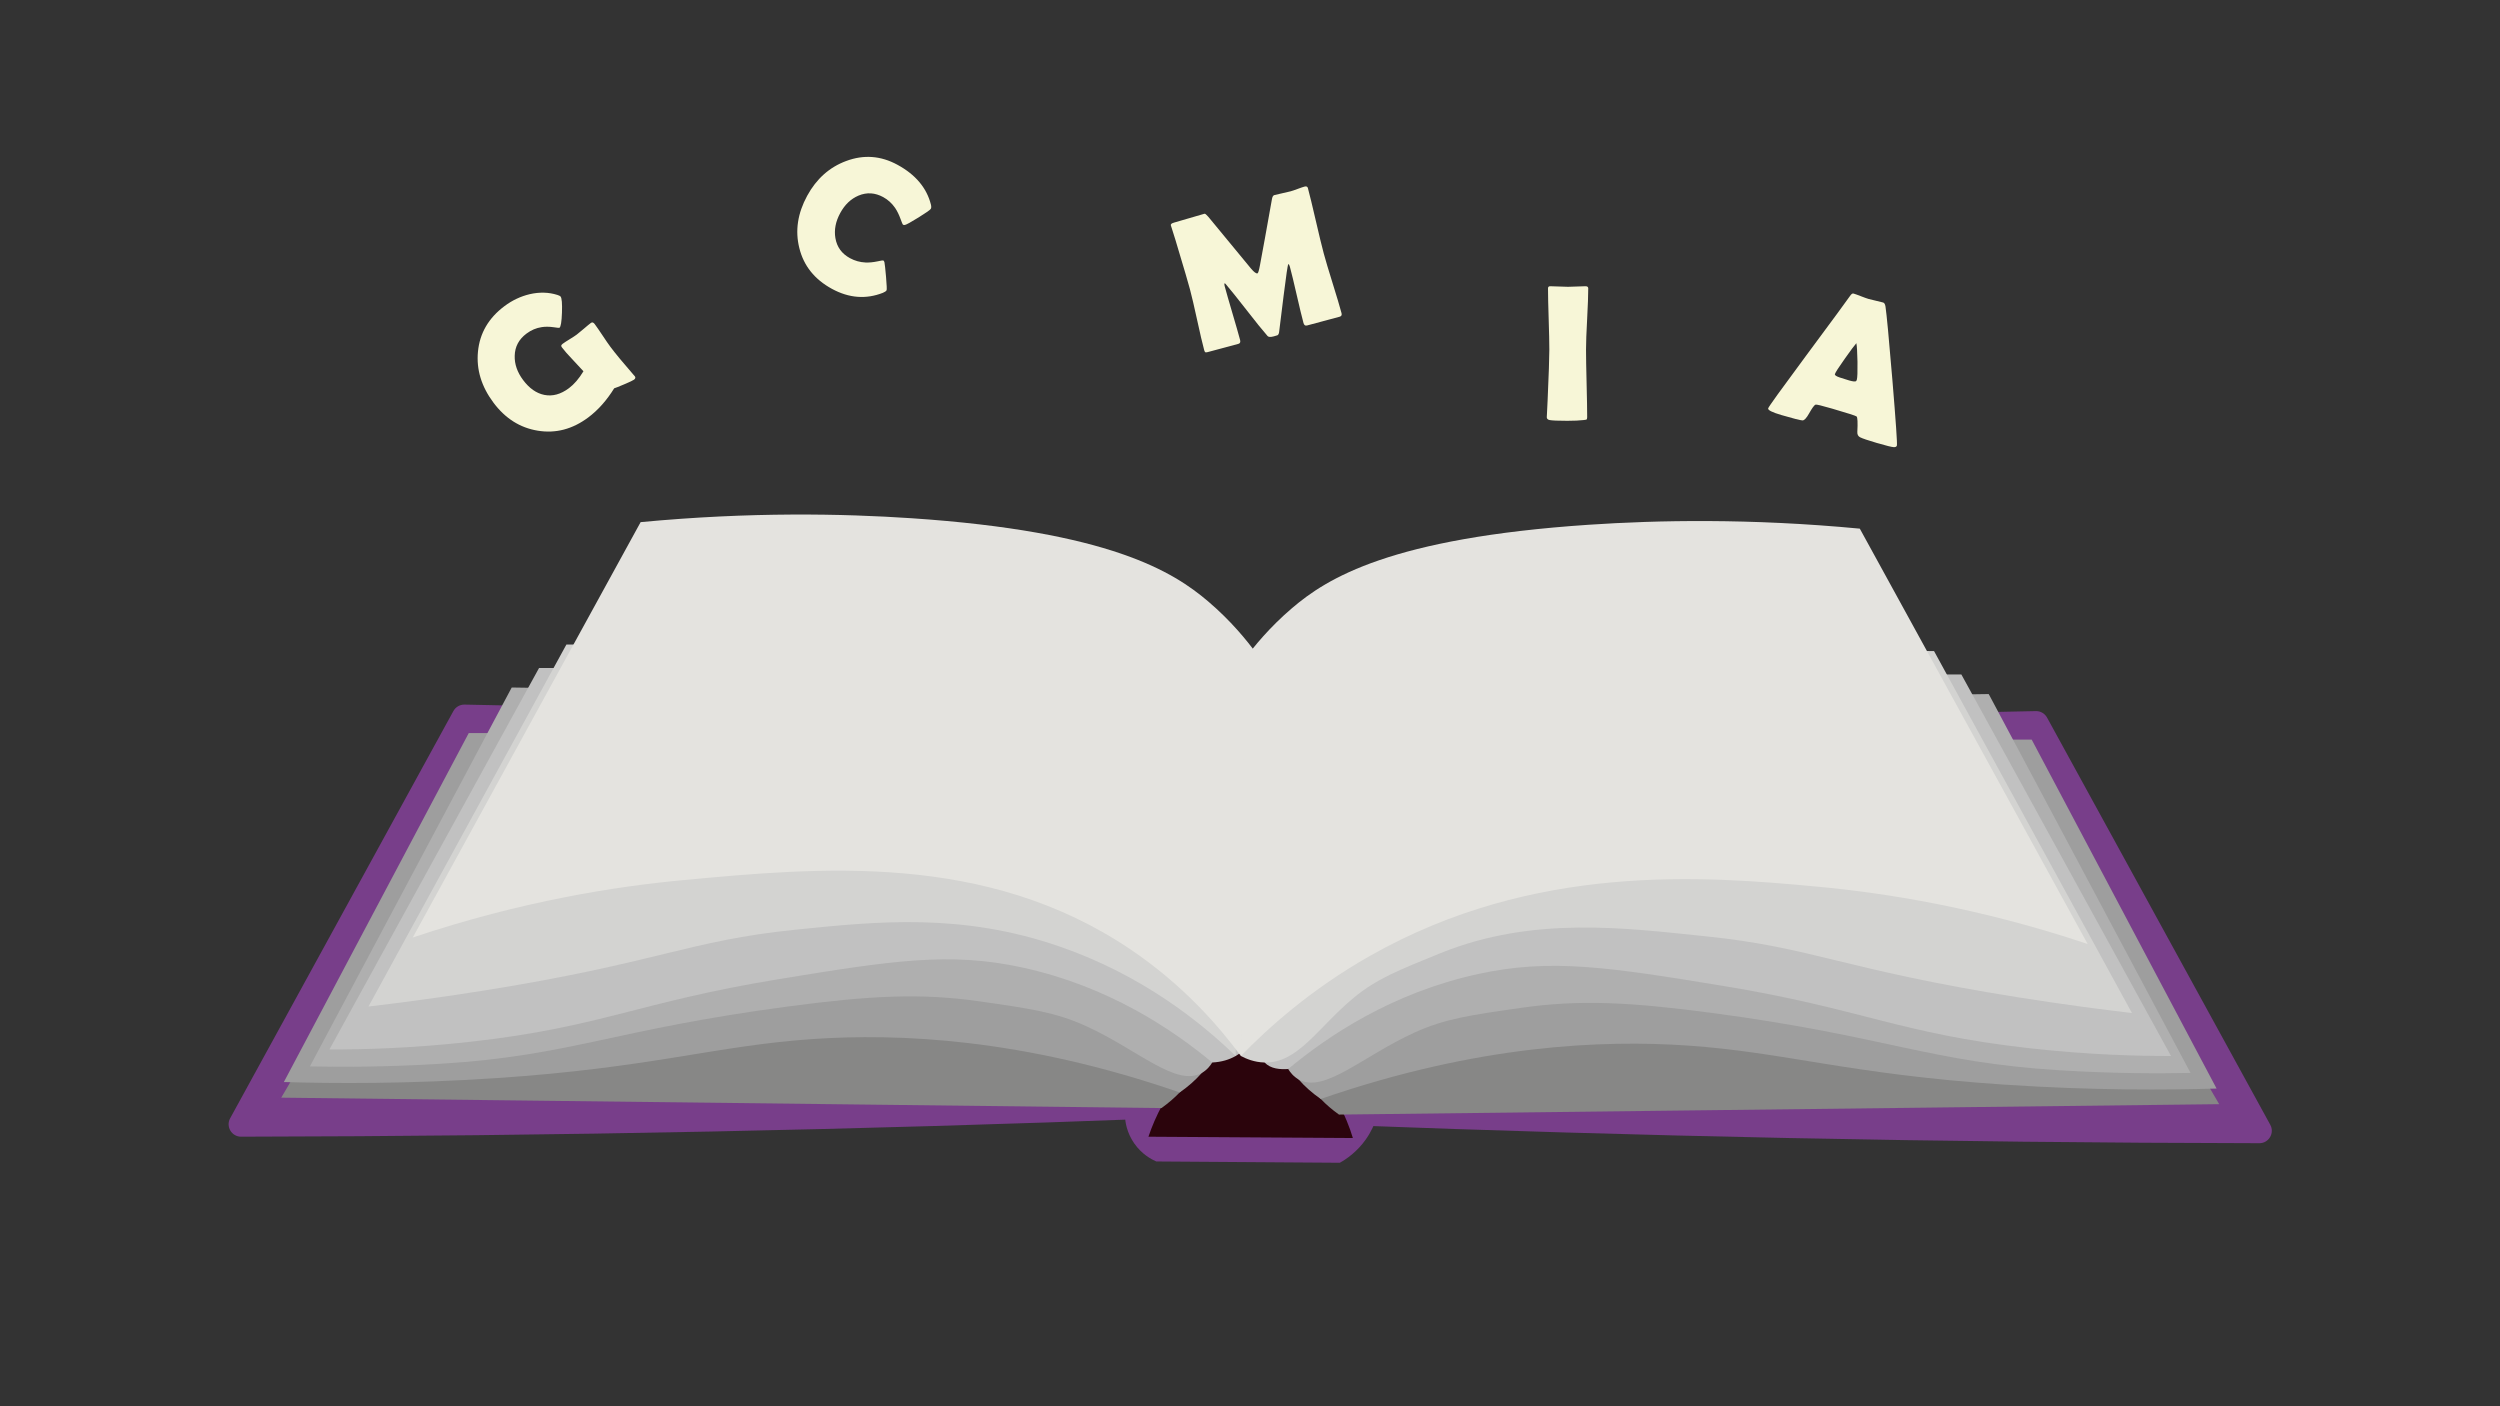 <?xml version="1.0" encoding="utf-8"?>
<!-- Generator: Adobe Illustrator 23.0.5, SVG Export Plug-In . SVG Version: 6.00 Build 0)  -->
<svg version="1.1" id="圖層_1" xmlns="http://www.w3.org/2000/svg" xmlns:xlink="http://www.w3.org/1999/xlink" x="0px" y="0px"
	 viewBox="0 0 1920 1080" style="enable-background:new 0 0 1920 1080;" xml:space="preserve">
<rect x="0" y="0" width="1920" height="1080" fill="#333333" stroke="none"/>
<style type="text/css">
	.st0{fill:#783E8A;}
	.st1{fill:#2B040C;}
	.st2{fill:#878786;}
	.st3{fill:#9E9E9E;}
	.st4{fill:#AFAFAF;}
	.st5{fill:#C1C1C1;}
	.st6{fill:#D3D3D1;}
	.st7{fill:#E4E3DF;}
	.st8{fill:#F7F6D7;}
</style>
<path class="st0" d="M889,859c-113.97,4.34-227.97,7.68-342,10c-120.6,2.46-241.21,3.78-361.85,3.98
	c-7.26,0.01-11.88-7.77-8.39-14.14c57.15-104.25,114.3-208.51,171.45-312.76c1.71-3.12,5.02-5.03,8.57-4.95
	c14.07,0.31,28.14,0.6,42.21,0.87c161.62,3.12,323.29,3.79,485,2c34.39,82.02,72.57,211.91,12,305
	C893.8,852.38,891.47,855.72,889,859z"/>
<path class="st0" d="M1031.33,864c113.97,4.34,227.97,7.68,342,10c120.6,2.46,241.21,3.78,361.85,3.98
	c7.26,0.01,11.88-7.77,8.39-14.14c-57.15-104.25-114.3-208.51-171.45-312.76c-1.71-3.12-5.02-5.03-8.57-4.95
	c-14.07,0.31-28.14,0.6-42.21,0.87c-161.62,3.12-323.29,3.79-485,2c-34.39,82.02-72.57,211.91-12,305
	C1026.53,857.38,1028.86,860.72,1031.33,864z"/>
<path class="st0" d="M1029,893c-47-0.33-94-0.67-141-1c-3.31-1.44-11.03-5.34-17-14c-5.69-8.24-6.75-16.39-7-20
	c31.11-2.11,64.53-3.28,100-3c32.86,0.26,63.93,1.72,93,4c-1.42,4.36-3.83,10.07-8,16C1042.18,884.69,1034.01,890.18,1029,893z"/>
<path class="st1" d="M1039,874c-52.33-0.33-104.67-0.67-157-1c2.54-7.55,6.06-16.06,11-25c10.43-18.89,23.09-32.25,33-41
	c10.03-0.81,20.37-1.49,31-2c10.97-0.53,21.64-0.85,32-1c10.49,7.58,25.92,20.95,38,42C1032.84,856.19,1036.57,865.85,1039,874z"/>
<path class="st2" d="M892,851c-225.33-2.67-450.67-5.33-676-8c48-82,96-164,144-246c179.33-11.33,358.67-22.67,538-34
	c14.35,34.74,80.27,201.43,8,276C901.85,843.29,897.2,847.31,892,851z"/>
<path class="st3" d="M906,839c-120.83-41.79-216.58-45.48-282-41c-74.33,5.09-123.8,22.07-243,30c-68.55,4.56-125.17,4.14-163,3
	c47.33-89.33,94.67-178.67,142-268h537c11.04,21.65,92.49,185.61,26,261C918.25,829.39,912.64,834.44,906,839z"/>
<path class="st4" d="M931,816c-1.43,2.36-3.93,5.71-8,8c-19.69,11.06-49.13-17.89-89-36c-23.38-10.63-42.92-13.42-82-19
	c-44.74-6.39-83.56-4.44-147,4c-134.18,17.86-166.85,37.9-267,44c-41.84,2.55-76.54,2.49-100,2c51.67-97,103.33-194,155-291
	c179.33,2.67,358.67,5.33,538,8V816z"/>
<path class="st5" d="M931,816c-30.15-25.06-79.27-58.49-146-73c-55.64-12.1-100.18-5.23-187,9c-107.83,17.68-136.07,36.79-236,48
	c-46.76,5.25-85.09,6.05-109,6c53.67-97.67,107.33-195.33,161-293c172.67-0.33,345.33-0.67,518-1c9.9,31.12,81.74,261.88,17,299
	C944.09,813.81,938.18,815.64,931,816z"/>
<path class="st6" d="M949,811c-26.71-25.8-71.4-61.97-135-84c-75.2-26.05-139.68-19.47-203-13c-83.17,8.49-105.23,25.43-241,47
	c-36.64,5.82-66.92,9.65-87,12c50.67-92.67,101.33-185.33,152-278c172.67-0.33,345.33-0.67,518-1
	C951.67,599.67,950.33,705.33,949,811z"/>
<path class="st7" d="M953,811c-16.63-22.52-43.96-54.34-85-82c-111.05-74.85-238.83-62.86-344-53c-50.96,4.78-122.97,15.88-207,44
	c58.33-106.33,116.67-212.67,175-319c84.42-8,155.46-6.52,208-3c152.19,10.2,201.05,41,228,64c17.38,14.83,29.44,29.64,37,40
	C961,605,957,708,953,811z"/>
<path class="st2" d="M1028.33,856c225.33-2.67,450.67-5.33,676-8c-48-82-96-164-144-246c-179.33-11.33-358.67-22.67-538-34
	c-14.35,34.74-80.27,201.43-8,276C1018.48,848.29,1023.13,852.31,1028.33,856z"/>
<path class="st3" d="M1014.33,844c120.83-41.79,216.58-45.48,282-41c74.33,5.09,123.8,22.07,243,30c68.55,4.56,125.17,4.14,163,3
	c-47.33-89.33-94.67-178.67-142-268h-537c-11.04,21.65-92.49,185.61-26,261C1002.08,834.39,1007.69,839.44,1014.33,844z"/>
<path class="st4" d="M989.33,821c1.43,2.36,3.93,5.71,8,8c19.69,11.06,49.13-17.89,89-36c23.38-10.63,42.92-13.42,82-19
	c44.74-6.39,83.56-4.44,147,4c134.18,17.86,166.85,37.9,267,44c41.84,2.55,76.54,2.49,100,2c-51.67-97-103.33-194-155-291
	c-179.33,2.67-358.67,5.33-538,8V821z"/>
<path class="st5" d="M989.33,821c30.15-25.06,79.27-58.49,146-73c55.64-12.1,100.18-5.23,187,9c107.83,17.68,136.07,36.79,236,48
	c46.76,5.25,85.09,6.05,109,6c-53.67-97.67-107.33-195.33-161-293c-172.67-0.33-345.33-0.67-518-1
	c41.65,117.68,29.17,182.87,8.67,221c-9.89,18.39-39.02,62.84-25.67,78C975.72,820.99,983.49,821.41,989.33,821z"/>
<path class="st6" d="M953,811c4.08,2.18,10.32,4.79,18,5c26.06,0.7,41.11-27.04,69-50c17.07-14.05,33.49-20.7,66.33-34
	c71.33-28.89,143.08-19.12,203-13c83.17,8.49,105.23,25.43,241,47c36.64,5.82,66.92,9.65,87,12c-50.67-92.67-101.33-185.33-152-278
	c-172.67-0.33-345.33-0.67-518-1C962.55,603,957.78,707,953,811z"/>
<path class="st7" d="M953,811c20.15-20.77,52.99-50.76,99.33-77c126.34-71.55,256.28-61.23,344-53c50.96,4.78,122.97,15.88,207,44
	c-58.33-106.33-116.67-212.67-175-319c-84.42-8-155.46-6.52-208-3c-152.19,10.2-201.05,41-228,64c-17.38,14.83-29.44,29.64-37,40
	C954.55,608.33,953.78,709.67,953,811z"/>
<g>
	<g>
		<path class="st8" d="M1030.3,240.51c0.39,1.46-0.1,2.38-1.46,2.74l-25.04,6.72c-1.37,0.37-2.27-0.27-2.72-1.93
			c-1.28-4.76-3.02-11.95-5.22-21.58c-2.2-9.62-3.94-16.81-5.22-21.58c-0.37-1.37-0.77-2.04-1.22-2.02
			c-0.44,0.42-1.65,8.56-3.62,24.4c-1.14,9.31-2.29,18.59-3.45,27.85c-0.18,1.21-0.6,2.01-1.26,2.38c-0.22,0.11-1.16,0.39-2.81,0.83
			c-2.45,0.66-4.04,0.58-4.77-0.24c-3.94-4.5-9.31-11.15-16.12-19.94c-7.24-9.28-12.6-15.96-16.07-20.03
			c-0.16-0.21-0.44-0.41-0.85-0.61c-0.22,0.51-0.2,1.24,0.06,2.18c1.24,4.62,3.22,11.52,5.93,20.7c2.72,9.18,4.69,16.08,5.93,20.7
			c0.44,1.65,0,2.65-1.32,3.01l-23.63,6.34c-0.94,0.25-1.56,0.26-1.86,0.01c-0.29-0.25-0.54-0.75-0.75-1.51
			c-1.38-5.14-3.2-12.93-5.47-23.37c-2.27-10.44-4.09-18.23-5.47-23.37c-1.47-5.47-4.46-15.66-8.96-30.58
			c-1.1-3.9-2.87-9.67-5.32-17.3l-0.39-1.18c-0.3-0.93,0.56-1.67,2.59-2.21c2.59-0.7,6.46-1.82,11.61-3.38
			c5.14-1.56,9.01-2.68,11.61-3.38c0.52-0.14,1.51,0.66,2.99,2.38l32.82,39.8c2.28,2.67,3.92,3.88,4.91,3.61
			c0.52-0.14,1.15-2.21,1.9-6.2c2.11-11.18,5.15-28,9.14-50.45c0.31-2.05,0.93-3.21,1.88-3.46c1.37-0.37,3.45-0.85,6.25-1.45
			c2.8-0.6,4.9-1.09,6.32-1.47c1.18-0.32,2.95-0.92,5.32-1.81c2.37-0.89,4.14-1.49,5.32-1.81c1.41-0.38,2.27,0,2.58,1.13
			c1.49,5.57,3.52,13.93,6.09,25.1c2.57,11.17,4.6,19.53,6.09,25.1c1.38,5.14,3.66,12.79,6.84,22.96
			C1026.66,227.78,1028.94,235.41,1030.3,240.51z"/>
	</g>
</g>
<g>
	<g>
		<path class="st8" d="M1456.81,342.18c-0.25,0.84-1,1.26-2.27,1.24c-1.52-0.04-5.93-1.12-13.24-3.26
			c-6.7-1.96-10.96-3.41-12.77-4.34c-1.5-0.79-2.2-2.14-2.1-4.05c0.38-7.21,0.19-11.19-0.56-11.92c-0.65-0.55-6.89-2.55-18.7-6
			c-7.97-2.33-12.27-3.36-12.91-3.09c-1.02,0.52-2.64,2.77-4.87,6.74c-2.03,3.63-3.72,5.42-5.08,5.38c-1.7-0.09-7.1-1.47-16.19-4.12
			c-7.17-2.1-10.56-3.82-10.16-5.18c0.36-1.22,10.03-14.64,29.02-40.28c20.56-27.72,31.79-42.98,33.68-45.78
			c1.08-1.62,2-2.32,2.75-2.1c1.27,0.37,3.19,1.06,5.77,2.07c2.58,1.01,4.53,1.7,5.84,2.09c1.27,0.37,3.15,0.83,5.66,1.39
			c2.51,0.56,4.37,1.01,5.59,1.37c0.89,0.26,1.48,1.27,1.78,3.04c0.86,5.59,2.63,24.42,5.31,56.49
			C1456.03,324.15,1457.18,340.91,1456.81,342.18z M1425.69,263.57c-1.59,1.78-4.56,5.76-8.92,11.97
			c-4.67,6.57-7.19,10.49-7.56,11.76c-0.25,0.84,1.02,1.72,3.81,2.64c1.42,0.52,3.8,1.26,7.13,2.24c3.09,0.9,4.91,1.03,5.46,0.38
			c0.16-0.21,0.31-0.52,0.43-0.94c0.45-1.55,0.62-6.13,0.51-13.74C1426.41,270.49,1426.12,265.73,1425.69,263.57z"/>
	</g>
</g>
<g>
	<g>
		<path class="st8" d="M487.4,288.77c0.87,1,0.71,1.93-0.46,2.81c-0.74,0.56-3.21,1.73-7.39,3.51c-4.18,1.79-6.8,2.83-7.86,3.13
			c-5.78,9.32-12.42,16.78-19.93,22.39c-12.09,9.03-25.01,12.42-38.78,10.15c-13.6-2.21-24.93-9.38-33.99-21.5
			c-9.27-12.4-13.24-25.46-11.92-39.19c1.35-14.18,8.15-25.84,20.39-34.99c5.94-4.44,12.39-7.49,19.32-9.14
			c7.54-1.73,14.63-1.55,21.27,0.56c1.37,0.44,2.2,0.86,2.49,1.25c0.94,1.25,1.28,5.37,1.04,12.34c-0.24,6.98-0.87,10.85-1.89,11.61
			c-0.23,0.18-1.73,0.05-4.5-0.39c-3.35-0.48-6.42-0.51-9.2-0.07c-4.17,0.62-8.06,2.27-11.65,4.96c-5.87,4.38-8.88,10.06-9.05,17.01
			c-0.2,6.43,1.96,12.65,6.46,18.67c4.77,6.38,10.2,10.18,16.3,11.41c6.31,1.26,12.61-0.46,18.9-5.17
			c3.99-2.98,7.7-7.31,11.14-12.99c-1.08-1.2-3.89-4.23-8.42-9.07c-3.55-3.69-6.26-6.78-8.13-9.29c-0.55-0.74-0.64-1.38-0.25-1.92
			c0.14-0.22,0.42-0.5,0.85-0.82c1.13-0.85,2.93-2.02,5.37-3.51c2.45-1.49,4.26-2.68,5.43-3.56c1.25-0.94,3.06-2.43,5.43-4.47
			c2.37-2.05,4.18-3.54,5.43-4.47c0.98-0.73,1.95-0.45,2.91,0.84c1.4,1.88,3.41,4.79,6.04,8.75c2.62,3.96,4.63,6.87,6.04,8.75
			c3.77,5.05,9.78,12.32,18.04,21.81L487.4,288.77z"/>
	</g>
</g>
<g>
	<g>
		<path class="st8" d="M1218.07,268.46c0,5.76,0.15,14.43,0.44,26s0.44,20.24,0.44,26c0,0.98-0.22,1.59-0.66,1.83
			c-0.1,0.05-0.73,0.15-1.9,0.29c-3.17,0.39-7.42,0.59-12.74,0.59c-7.13,0-11.67-0.2-13.62-0.59c-1.42-0.29-2.12-1.05-2.12-2.27
			c0,0.78,0.22-3.52,0.66-12.89c0.88-19.78,1.32-32.76,1.32-38.96c0-5.22-0.17-13.06-0.51-23.51c-0.34-10.45-0.51-18.29-0.51-23.51
			c0-1.07,0.56-1.61,1.68-1.61c1.51,0,3.8,0.07,6.85,0.22c3.05,0.15,5.33,0.22,6.85,0.22c1.51,0,3.75-0.07,6.7-0.22
			c2.95-0.15,5.19-0.22,6.7-0.22c1.42,0,2.12,0.54,2.12,1.61c0,5.23-0.28,13.06-0.84,23.51
			C1218.35,255.4,1218.07,263.24,1218.07,268.46z"/>
	</g>
</g>
<g>
	<g>
		<path class="st8" d="M680.9,222.91c-0.37,0.69-1.31,1.34-2.82,1.97c-13,5.1-26.05,4.09-39.13-3.03
			c-13.38-7.28-21.75-17.76-25.09-31.42c-3.3-13.25-1.28-26.6,6.05-40.07c7.1-13.04,17.08-21.94,29.97-26.72
			c13.46-5.02,26.58-4.05,39.36,2.91c13.9,7.56,22.47,17.76,25.71,30.59c0.34,1.41,0.32,2.48-0.08,3.21
			c-0.44,0.82-3.58,3.03-9.41,6.64c-5.83,3.61-9.3,5.53-10.43,5.75c-0.53,0.16-1.05,0.09-1.57-0.19c-0.22-0.12-0.82-1.56-1.82-4.32
			c-1.2-3.32-2.59-6.16-4.19-8.54c-2.46-3.56-5.51-6.33-9.15-8.32c-6.3-3.43-12.63-3.82-18.97-1.15
			c-5.85,2.48-10.53,6.94-14.03,13.38c-3.55,6.52-4.79,12.93-3.72,19.24c1.16,6.86,4.89,12,11.2,15.43
			c3.73,2.03,7.71,3.14,11.95,3.33c2.77,0.12,5.82-0.17,9.14-0.86c2.77-0.6,4.27-0.85,4.48-0.73c0.43,0.23,0.73,0.7,0.9,1.41
			c0.27,1.14,0.67,4.84,1.22,11.09C681.01,218.96,681.16,222.43,680.9,222.91z"/>
	</g>
</g>
</svg>
